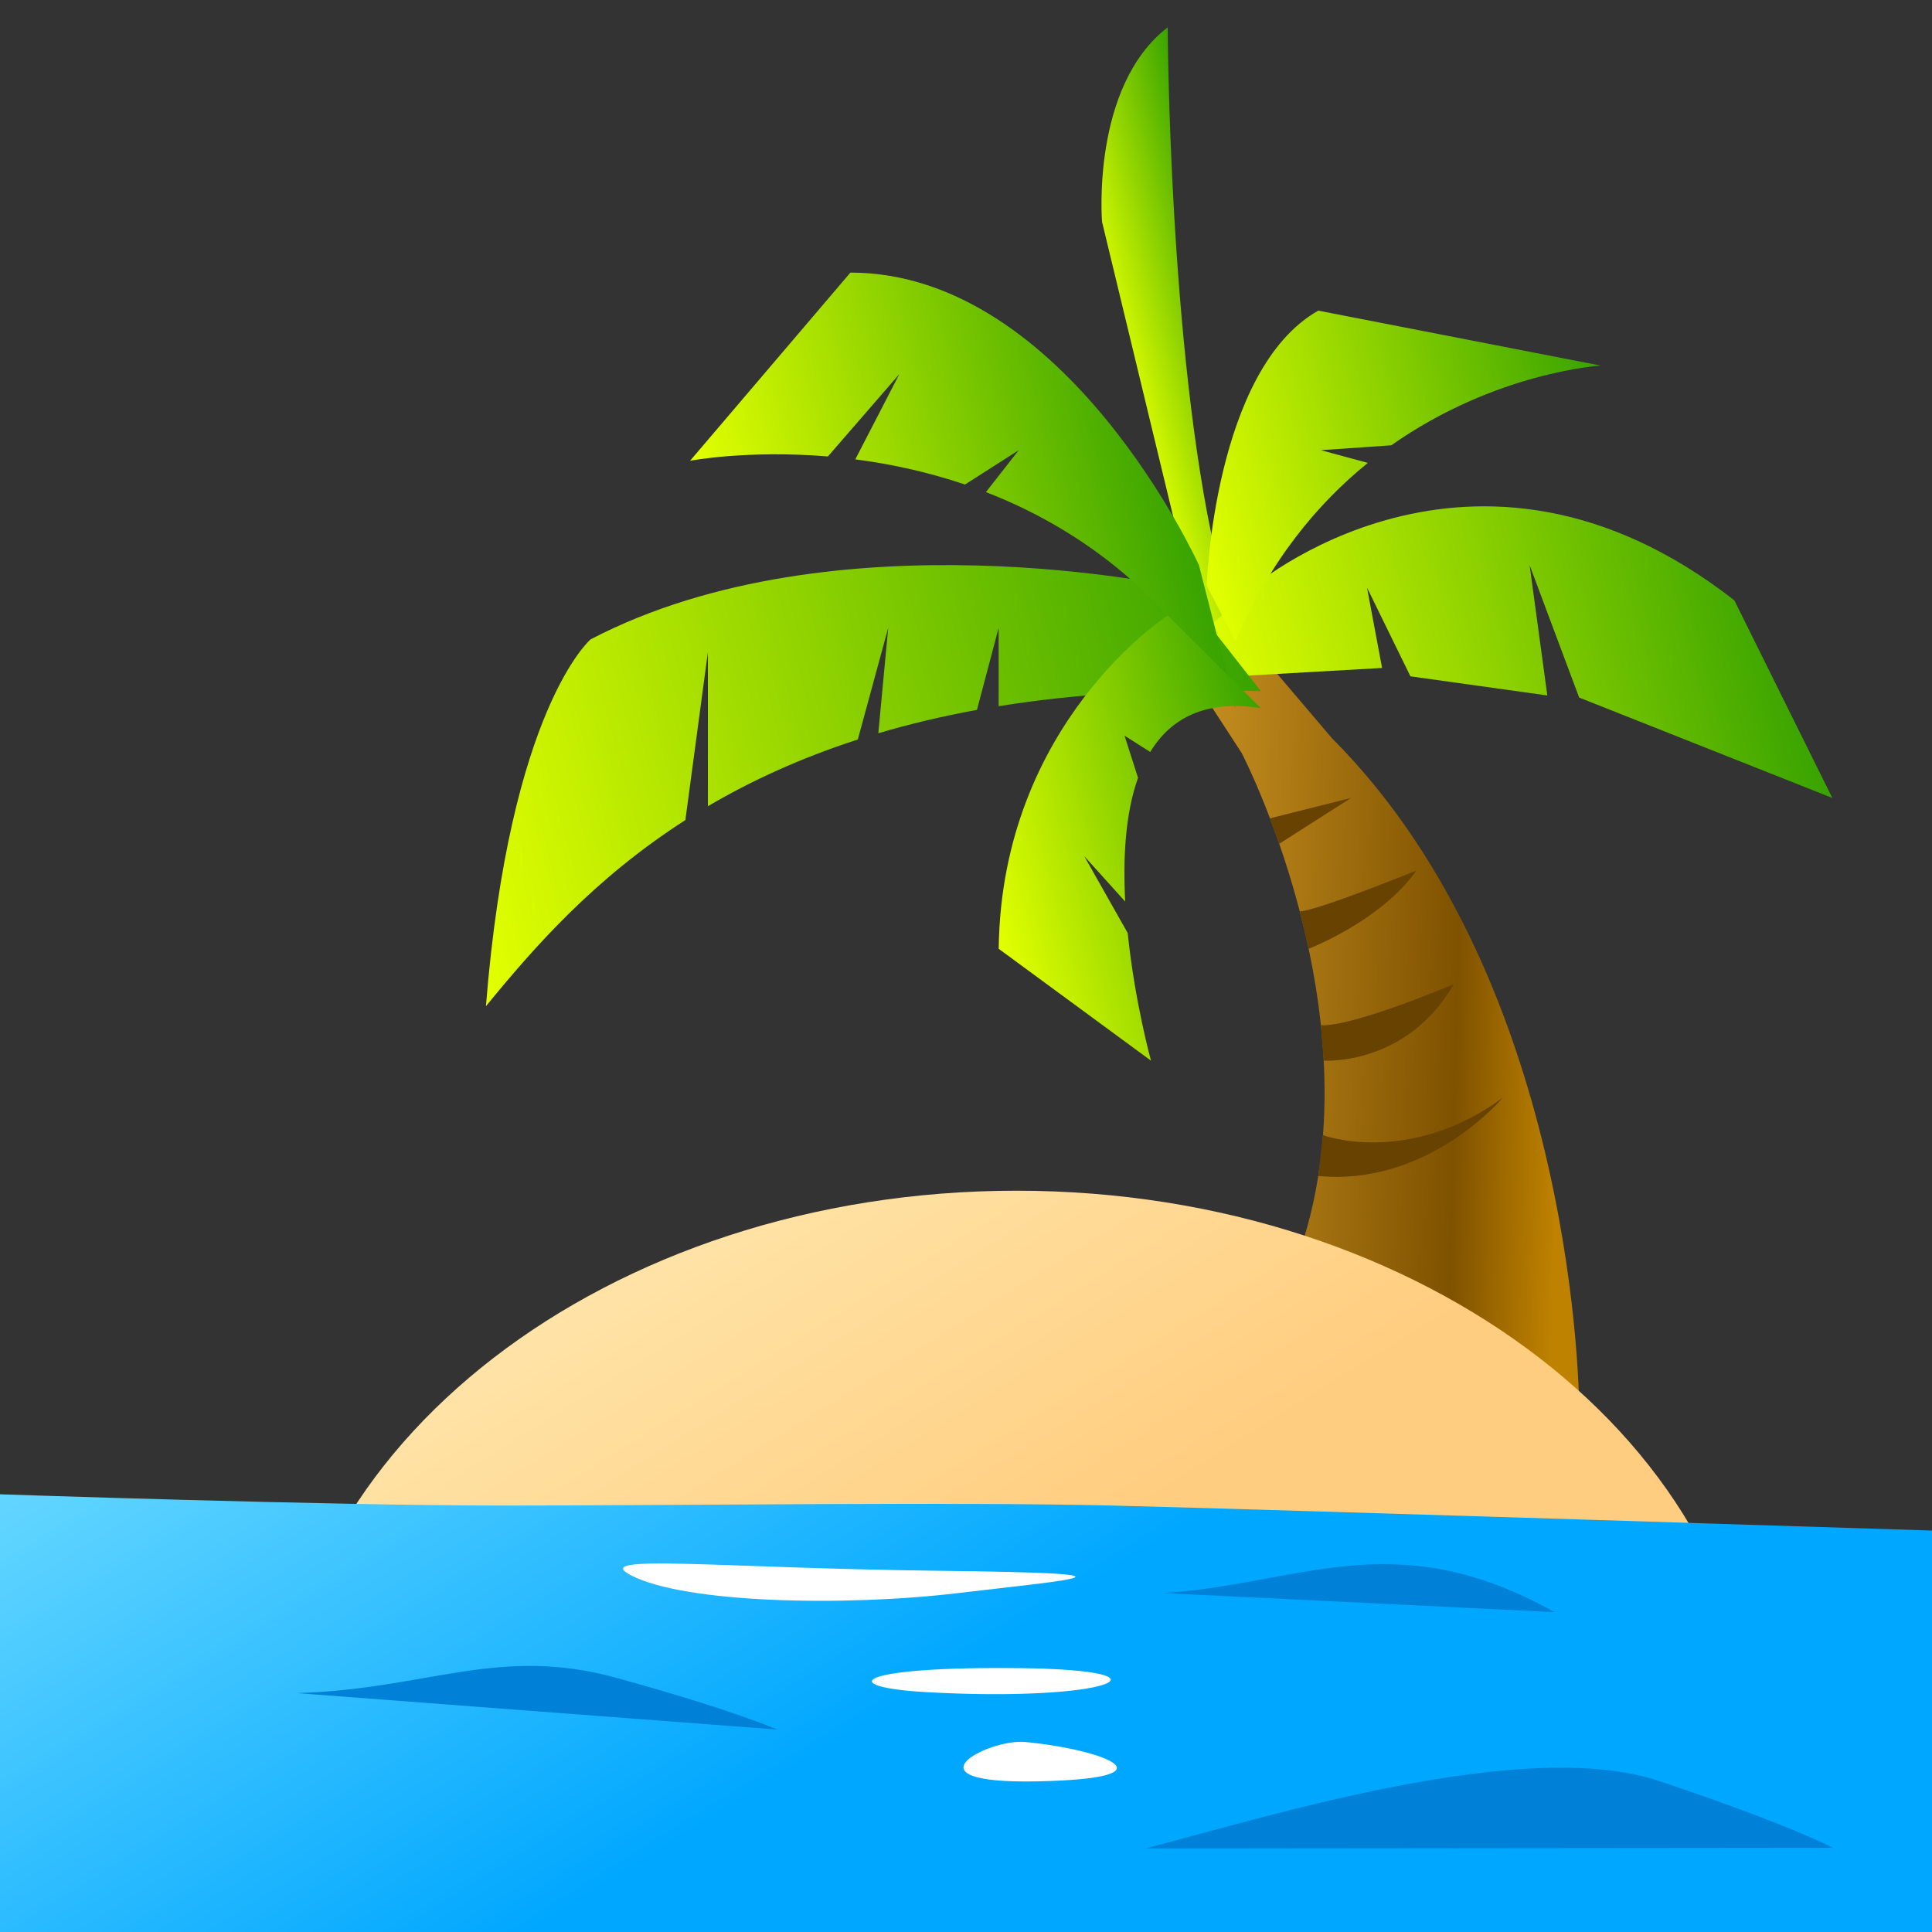 <?xml version="1.0" encoding="UTF-8" standalone="no"?>
<!-- Generator: Adobe Illustrator 15.0.0, SVG Export Plug-In . SVG Version: 6.00 Build 0)  -->

<svg
   xmlns:dc="http://purl.org/dc/elements/1.1/"
   xmlns:cc="http://creativecommons.org/ns#"
   xmlns:rdf="http://www.w3.org/1999/02/22-rdf-syntax-ns#"
   xmlns:svg="http://www.w3.org/2000/svg"
   xmlns="http://www.w3.org/2000/svg"
   xmlns:sodipodi="http://sodipodi.sourceforge.net/DTD/sodipodi-0.dtd"
   xmlns:inkscape="http://www.inkscape.org/namespaces/inkscape"
   version="1.1"
   id="レイヤー_1"
   x="0px"
   y="0px"
   width="64px"
   height="64px"
   viewBox="0 0 64 64"
   enable-background="new 0 0 64 64"
   xml:space="preserve"
   inkscape:version="0.48.4 r9939"
   sodipodi:docname="desert_island.svg"><rect x="0" y="0" width="64" height="64" fill="#333333" stroke="none"/><defs
     id="defs96" /><sodipodi:namedview
     pagecolor="#ffffff"
     bordercolor="#666666"
     borderopacity="1"
     objecttolerance="10"
     gridtolerance="10"
     guidetolerance="10"
     inkscape:pageopacity="0"
     inkscape:pageshadow="2"
     inkscape:window-width="640"
     inkscape:window-height="480"
     id="namedview94" /><g
     id="g3"><g
       id="g5"><g
         id="g7"><linearGradient
           id="SVGID_1_"
           gradientUnits="userSpaceOnUse"
           x1="39.003"
           y1="33.761"
           x2="51.71"
           y2="34.085"><stop
             offset="0"
             style="stop-color:#C99221"
             id="stop10" /><stop
             offset="0.727"
             style="stop-color:#7F5200"
             id="stop12" /><stop
             offset="1"
             style="stop-color:#BF8200"
             id="stop14" /></linearGradient><path
           fill="url(#SVGID_1_)"
           d="M41.136,24.951c0,0,5.003,9.627,1.494,17.588l9.683,4.134c0,0,0.003-14.008-8.187-22.215     l-2.73-3.209l-2.145,0.802L41.136,24.951z"
           id="path16" /><polygon
           fill="#684200"
           points="42.069,27.108 44.755,26.433 42.375,27.953    "
           id="polygon18" /><path
           fill="#684200"
           d="M43.057,30.189l0.294,1.241c0,0,2.399-0.925,3.567-2.591C46.918,28.839,43.61,30.181,43.057,30.189z"
           id="path20" /><path
           fill="#684200"
           d="M43.756,33.961l0.093,1.174c0,0,2.745,0.185,4.306-2.532C48.154,32.603,44.817,34.021,43.756,33.961z"
           id="path22" /><path
           fill="#684200"
           d="M43.824,37.604c0,0,2.834,1.046,5.954-1.237c0,0-2.469,2.942-6.11,2.588L43.824,37.604z"
           id="path24" /></g><linearGradient
         id="SVGID_2_"
         gradientUnits="userSpaceOnUse"
         x1="37.227"
         y1="12.403"
         x2="41.643"
         y2="11.223"><stop
           offset="0"
           style="stop-color:#E1FF00"
           id="stop27" /><stop
           offset="1"
           style="stop-color:#319F00"
           id="stop29" /></linearGradient><path
         fill="url(#SVGID_2_)"
         d="M39.251,18.72L36.507,7.349c0,0-0.369-4.483,2.175-6.444c0,0,0.038,10.646,1.587,17.44l1.111,4.059    C41.38,22.403,38.723,21.647,39.251,18.72z"
         id="path31" /><linearGradient
         id="SVGID_3_"
         gradientUnits="userSpaceOnUse"
         x1="40.812"
         y1="25.17"
         x2="59.873"
         y2="20.074"><stop
           offset="0"
           style="stop-color:#E1FF00"
           id="stop34" /><stop
           offset="1"
           style="stop-color:#319F00"
           id="stop36" /></linearGradient><path
         fill="url(#SVGID_3_)"
         d="M39.545,21.249l1.835-1.713c0,0,7.369-6.444,16.072,0.35l3.246,6.547l-8.386-3.325L50.67,18.72    l0.587,4.318l-4.535-0.634l-1.438-2.938l0.499,2.661l-4.852,0.276L39.545,21.249z"
         id="path38" /><linearGradient
         id="SVGID_4_"
         gradientUnits="userSpaceOnUse"
         x1="14.932"
         y1="27.801"
         x2="42.375"
         y2="20.463"><stop
           offset="0"
           style="stop-color:#E1FF00"
           id="stop41" /><stop
           offset="1"
           style="stop-color:#319F00"
           id="stop43" /></linearGradient><path
         fill="url(#SVGID_4_)"
         d="M39.082,19.464c0,0-11.404-2.521-19.518,1.716c0,0-2.679,2.278-3.467,12.152    c1.58-1.931,3.573-4.222,6.607-6.166l0.746-5.563v5.104c1.421-0.836,3.058-1.593,4.966-2.21l1.008-3.701l-0.329,3.494    c1.014-0.3,2.098-0.561,3.268-0.774l0.719-2.72v2.598c2.514-0.405,5.38-0.6,8.684-0.499L39.082,19.464z"
         id="path45" /><linearGradient
         id="SVGID_5_"
         gradientUnits="userSpaceOnUse"
         x1="24.049"
         y1="19.052"
         x2="39.411"
         y2="14.944"><stop
           offset="0"
           style="stop-color:#E1FF00"
           id="stop48" /><stop
           offset="1"
           style="stop-color:#319F00"
           id="stop50" /></linearGradient><path
         fill="url(#SVGID_5_)"
         d="M39.716,18.72c0,0-4.39-9.69-11.545-9.69l-5.311,6.233c0,0,1.898-0.364,4.565-0.142l2.367-2.729    l-1.459,2.825c1.131,0.146,2.365,0.404,3.634,0.834l1.78-1.138l-1.087,1.389c2.957,1.145,6.011,3.274,8.27,7.156L39.716,18.72z"
         id="path52" /><linearGradient
         id="SVGID_6_"
         gradientUnits="userSpaceOnUse"
         x1="39.377"
         y1="16.551"
         x2="53.845"
         y2="12.683"><stop
           offset="0"
           style="stop-color:#E1FF00"
           id="stop55" /><stop
           offset="1"
           style="stop-color:#319F00"
           id="stop57" /></linearGradient><path
         fill="url(#SVGID_6_)"
         d="M43.756,14.913l2.333-0.162c3.459-2.434,6.939-2.64,6.939-2.64l-9.36-1.821    c-3.459,1.962-3.695,9.105-3.695,9.105l0.958,1.853c1.132-2.678,2.725-4.573,4.38-5.914L43.756,14.913z"
         id="path59" /><linearGradient
         id="SVGID_7_"
         gradientUnits="userSpaceOnUse"
         x1="32.634"
         y1="29.306"
         x2="43.063"
         y2="26.517"><stop
           offset="0"
           style="stop-color:#E1FF00"
           id="stop62" /><stop
           offset="1"
           style="stop-color:#319F00"
           id="stop64" /></linearGradient><path
         fill="url(#SVGID_7_)"
         d="M38.682,20.389c0,0-5.508,3.537-5.599,11.041l5.046,3.707c0,0-0.537-1.933-0.772-4.228l-1.44-2.548    l1.357,1.505c-0.077-1.435,0.002-2.915,0.425-4.1l-0.448-1.397l0.852,0.541c0.671-1.102,1.809-1.741,3.665-1.452L38.682,20.389z"
         id="path66" /></g><linearGradient
       id="SVGID_8_"
       gradientUnits="userSpaceOnUse"
       x1="18.72"
       y1="32.157"
       x2="32.094"
       y2="53.66"><stop
         offset="0"
         style="stop-color:#FFF1BF"
         id="stop69" /><stop
         offset="1"
         style="stop-color:#FFCD7F"
         id="stop71" /></linearGradient><path
       fill="url(#SVGID_8_)"
       d="M9.172,58.356c0-10.444,10.969-18.912,24.501-18.912c13.53,0,24.499,8.468,24.499,18.912"
       id="path73" /><linearGradient
       id="SVGID_9_"
       gradientUnits="userSpaceOnUse"
       x1="12.646"
       y1="26.231"
       x2="31.02"
       y2="55.775"><stop
         offset="0"
         style="stop-color:#9FF2FF"
         id="stop76" /><stop
         offset="1"
         style="stop-color:#00A7FF"
         id="stop78" /></linearGradient><path
       fill="url(#SVGID_9_)"
       d="M0,49.5c0,0,10.832,0.373,16.665,0.373s14.917-0.127,20.167,0C42.082,50.001,64,50.701,64,50.701V64   H0V49.5z"
       id="path80" /><path
       fill="#0081D8"
       d="M38.498,52.772c4.5-0.259,7.666-2.358,13,0.633"
       id="path82" /><path
       fill="#0081D8"
       d="M9.832,56.086c4.333-0.127,6.666-1.584,10.583-0.506s5.333,1.715,5.333,1.715"
       id="path84" /><path
       fill="#0081D8"
       d="M37.941,61.234c4.269-1.115,12.611-3.719,17.045-2.228c4.433,1.49,5.73,2.206,5.73,2.206"
       id="path86" /><path
       fill="#FFFFFF"
       d="M20.909,52.188c1.776,0.915,7.005,1.04,10.839,0.584s6.625-0.653-0.662-0.738   C23.801,51.948,19.489,51.457,20.909,52.188z"
       id="path88" /><path
       fill="#FFFFFF"
       d="M30.664,56.053c-3.017-0.174-2.343-0.857,3.113-0.794C39.233,55.322,36.746,56.4,30.664,56.053z"
       id="path90" /><path
       fill="#FFFFFF"
       d="M33.959,57.705c2.632,0.255,5.051,1.203,0.452,1.304C29.814,59.111,32.747,57.588,33.959,57.705z"
       id="path92" /></g></svg>